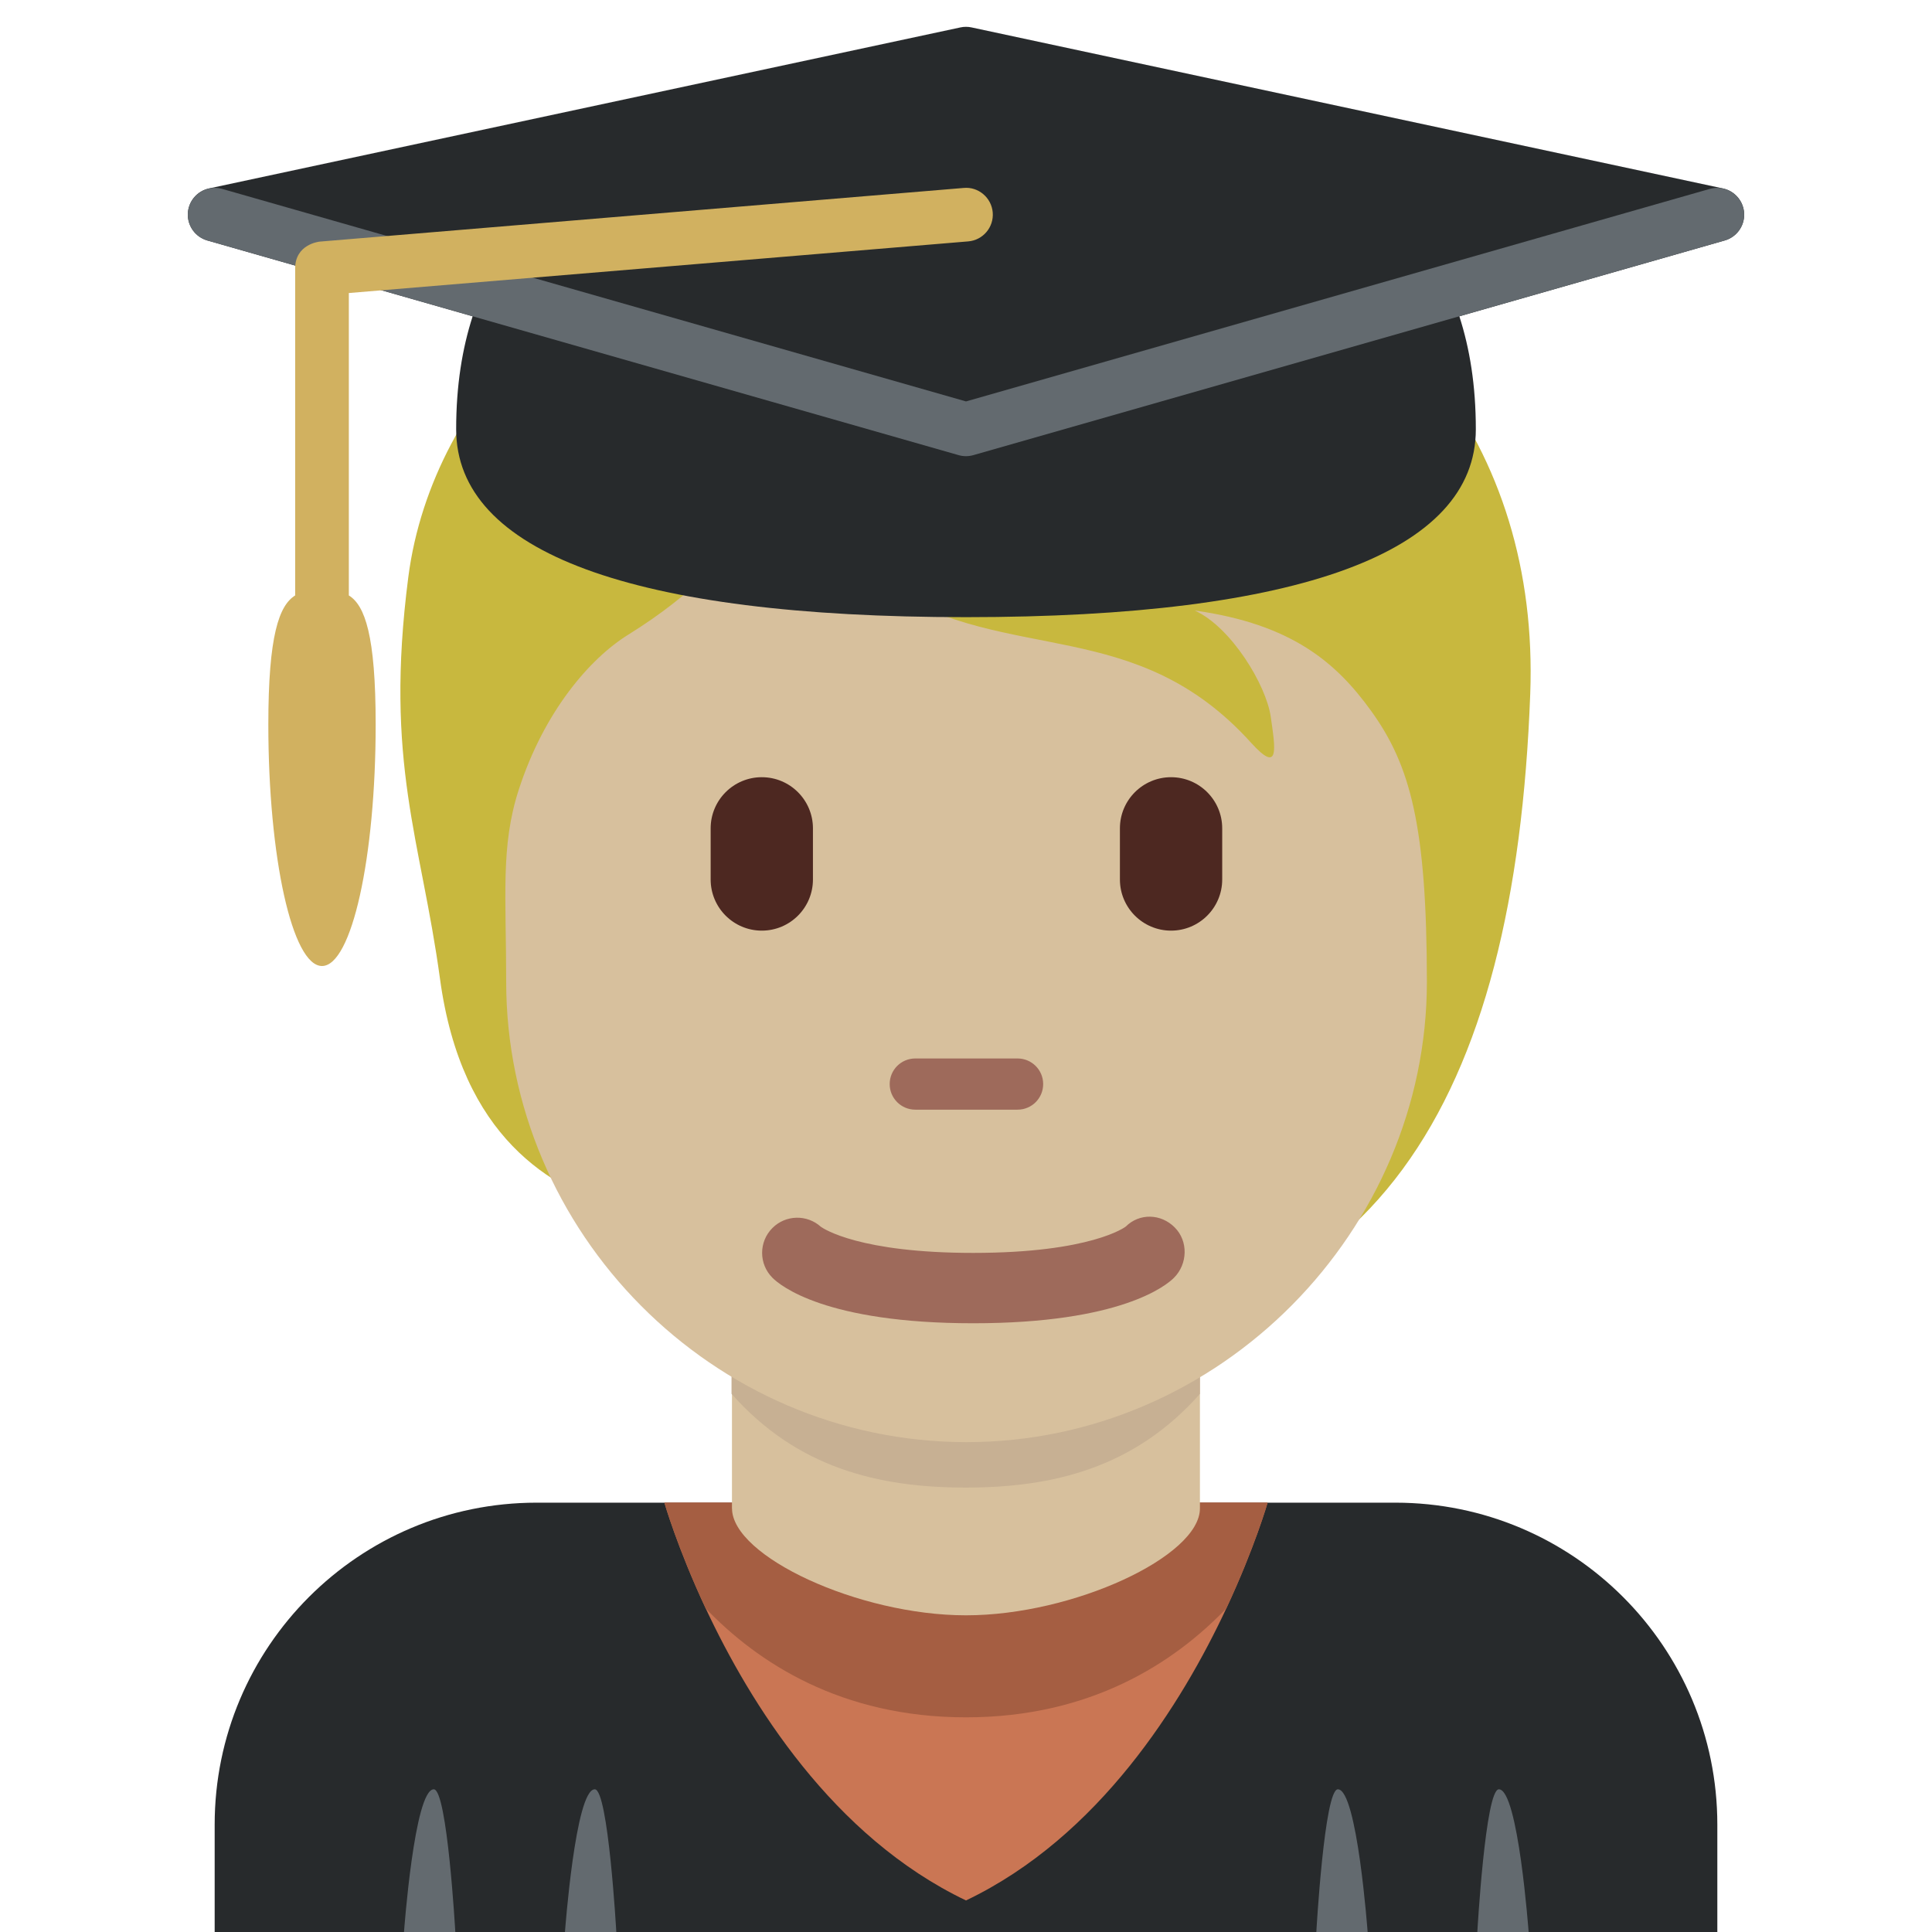 <svg viewBox="0 0 36 36" xmlns="http://www.w3.org/2000/svg"><path d="m26 28h-16c-3.313 0-6 2.686-6 6v2h28v-2c0-3.314-2.685-6-6-6z" fill="#272a2c"/><path d="m8.083 33.341c.251 0 .401 2.659.401 2.659h-.956s.193-2.659.555-2.659m3 0c.251 0 .401 2.659.401 2.659h-.957c.001 0 .194-2.659.556-2.659m13.846 0c-.251 0-.401 2.659-.401 2.659h.956c-.001 0-.194-2.659-.555-2.659m3 0c-.251 0-.401 2.659-.401 2.659h.956c-.001 0-.194-2.659-.555-2.659" fill="#636a6f"/><path d="m12.38 28s.24.838.77 1.971c.827 1.766 2.366 4.254 4.85 5.441 2.485-1.187 4.024-3.675 4.85-5.441.53-1.133.77-1.971.77-1.971z" fill="#ca7654"/><path d="m18 32c2.329 0 3.882-1.02 4.85-2.029.53-1.133.77-1.971.77-1.971h-11.24s.24.838.77 1.971c.968 1.009 2.521 2.029 4.85 2.029z" fill="#a55e42"/><path d="m13.64 28.106c0 .894 2.36 1.993 4.36 1.993s4.359-1.099 4.359-1.992v-3.817h-8.72v3.816z" fill="#d7c09d"/><path d="m13.632 25.973c1.216 1.374 2.724 1.746 4.364 1.746 1.639 0 3.146-.373 4.363-1.746v-3.491h-8.728v3.491z" fill="#c7b093"/><path d="m21.152 3.3c-1.925-.623-5.876-.46-7.008 1.012-2.944.057-6.083 2.932-6.536 6.443-.448 3.475.235 4.874.591 7.486.403 2.96 2.067 3.907 3.397 4.303 1.914 2.529 3.949 2.421 7.366 2.421 6.672 0 9.271-4.458 9.552-12.04.169-4.585-2.522-8.059-7.362-9.625z" fill="#c8b83e"/><path d="m25.547 13.244c-.646-.894-1.472-1.614-3.284-1.868.68.311 1.331 1.387 1.416 1.982s.17 1.076-.368.481c-2.155-2.382-4.502-1.444-6.827-2.899-1.624-1.016-2.119-2.141-2.119-2.141s-.198 1.5-2.661 3.029c-.714.443-1.566 1.43-2.038 2.888-.34 1.048-.234 1.982-.234 3.578 0 4.66 3.841 8.578 8.578 8.578s8.578-3.953 8.578-8.578c-.002-2.899-.305-4.031-1.041-5.05z" fill="#d7c09d"/><path d="m18.961 20.677h-1.906c-.263 0-.477-.213-.477-.477s.213-.477.477-.477h1.906c.263 0 .477.213.477.477s-.213.477-.477.477z" fill="#9e6a5b"/><path d="m14.195 17.341c-.526 0-.953-.427-.953-.953v-.953c0-.526.427-.953.953-.953s.953.427.953.953v.953c0 .526-.426.953-.953.953zm7.626 0c-.526 0-.953-.427-.953-.953v-.953c0-.526.427-.953.953-.953s.953.427.953.953v.953c0 .526-.427.953-.953.953z" fill="#4d2821"/><path d="m18.134 24.657c-2.754 0-3.6-.705-3.741-.848-.256-.256-.256-.671 0-.927.248-.248.646-.255.902-.023.052.037.721.487 2.839.487 2.2 0 2.836-.485 2.842-.49.256-.255.657-.243.913.015.256.256.242.683-.014.939-.142.142-.987.847-3.741.847" fill="#9e6a5b"/><path d="m32.104 3.511-14-3c-.068-.015-.14-.015-.209 0l-14 3c-.224.048-.387.243-.395.472-.007.229.142.434.363.498l4.944 1.413c-.192.595-.307 1.282-.307 2.106 0 2.29 3.285 3.5 9.5 3.5s9.5-1.21 9.5-3.5c0-.824-.115-1.511-.307-2.106l4.945-1.413c.221-.063.37-.269.362-.498s-.171-.424-.396-.472z" fill="#272a2c"/><path d="m32.48 3.863c-.076-.265-.35-.417-.618-.344l-13.862 3.961-13.863-3.961c-.262-.073-.542.078-.618.344-.076.265.078.542.344.618l14 4c.045.013.091.019.136.019s.092-.006.137-.019l14-4c.267-.076.421-.353.344-.618z" fill="#636a6f"/><path d="m17.958 3.502-12 1c-.026.002-.458.057-.458.498v6.095c-.299.186-.5.74-.5 2.405 0 2.485.448 4.5 1 4.5s1-2.015 1-4.5c0-1.665-.201-2.219-.5-2.405v-5.635l11.542-.962c.274-.023.479-.264.456-.54-.023-.275-.268-.482-.54-.456z" fill="#d1b160"/></svg>
